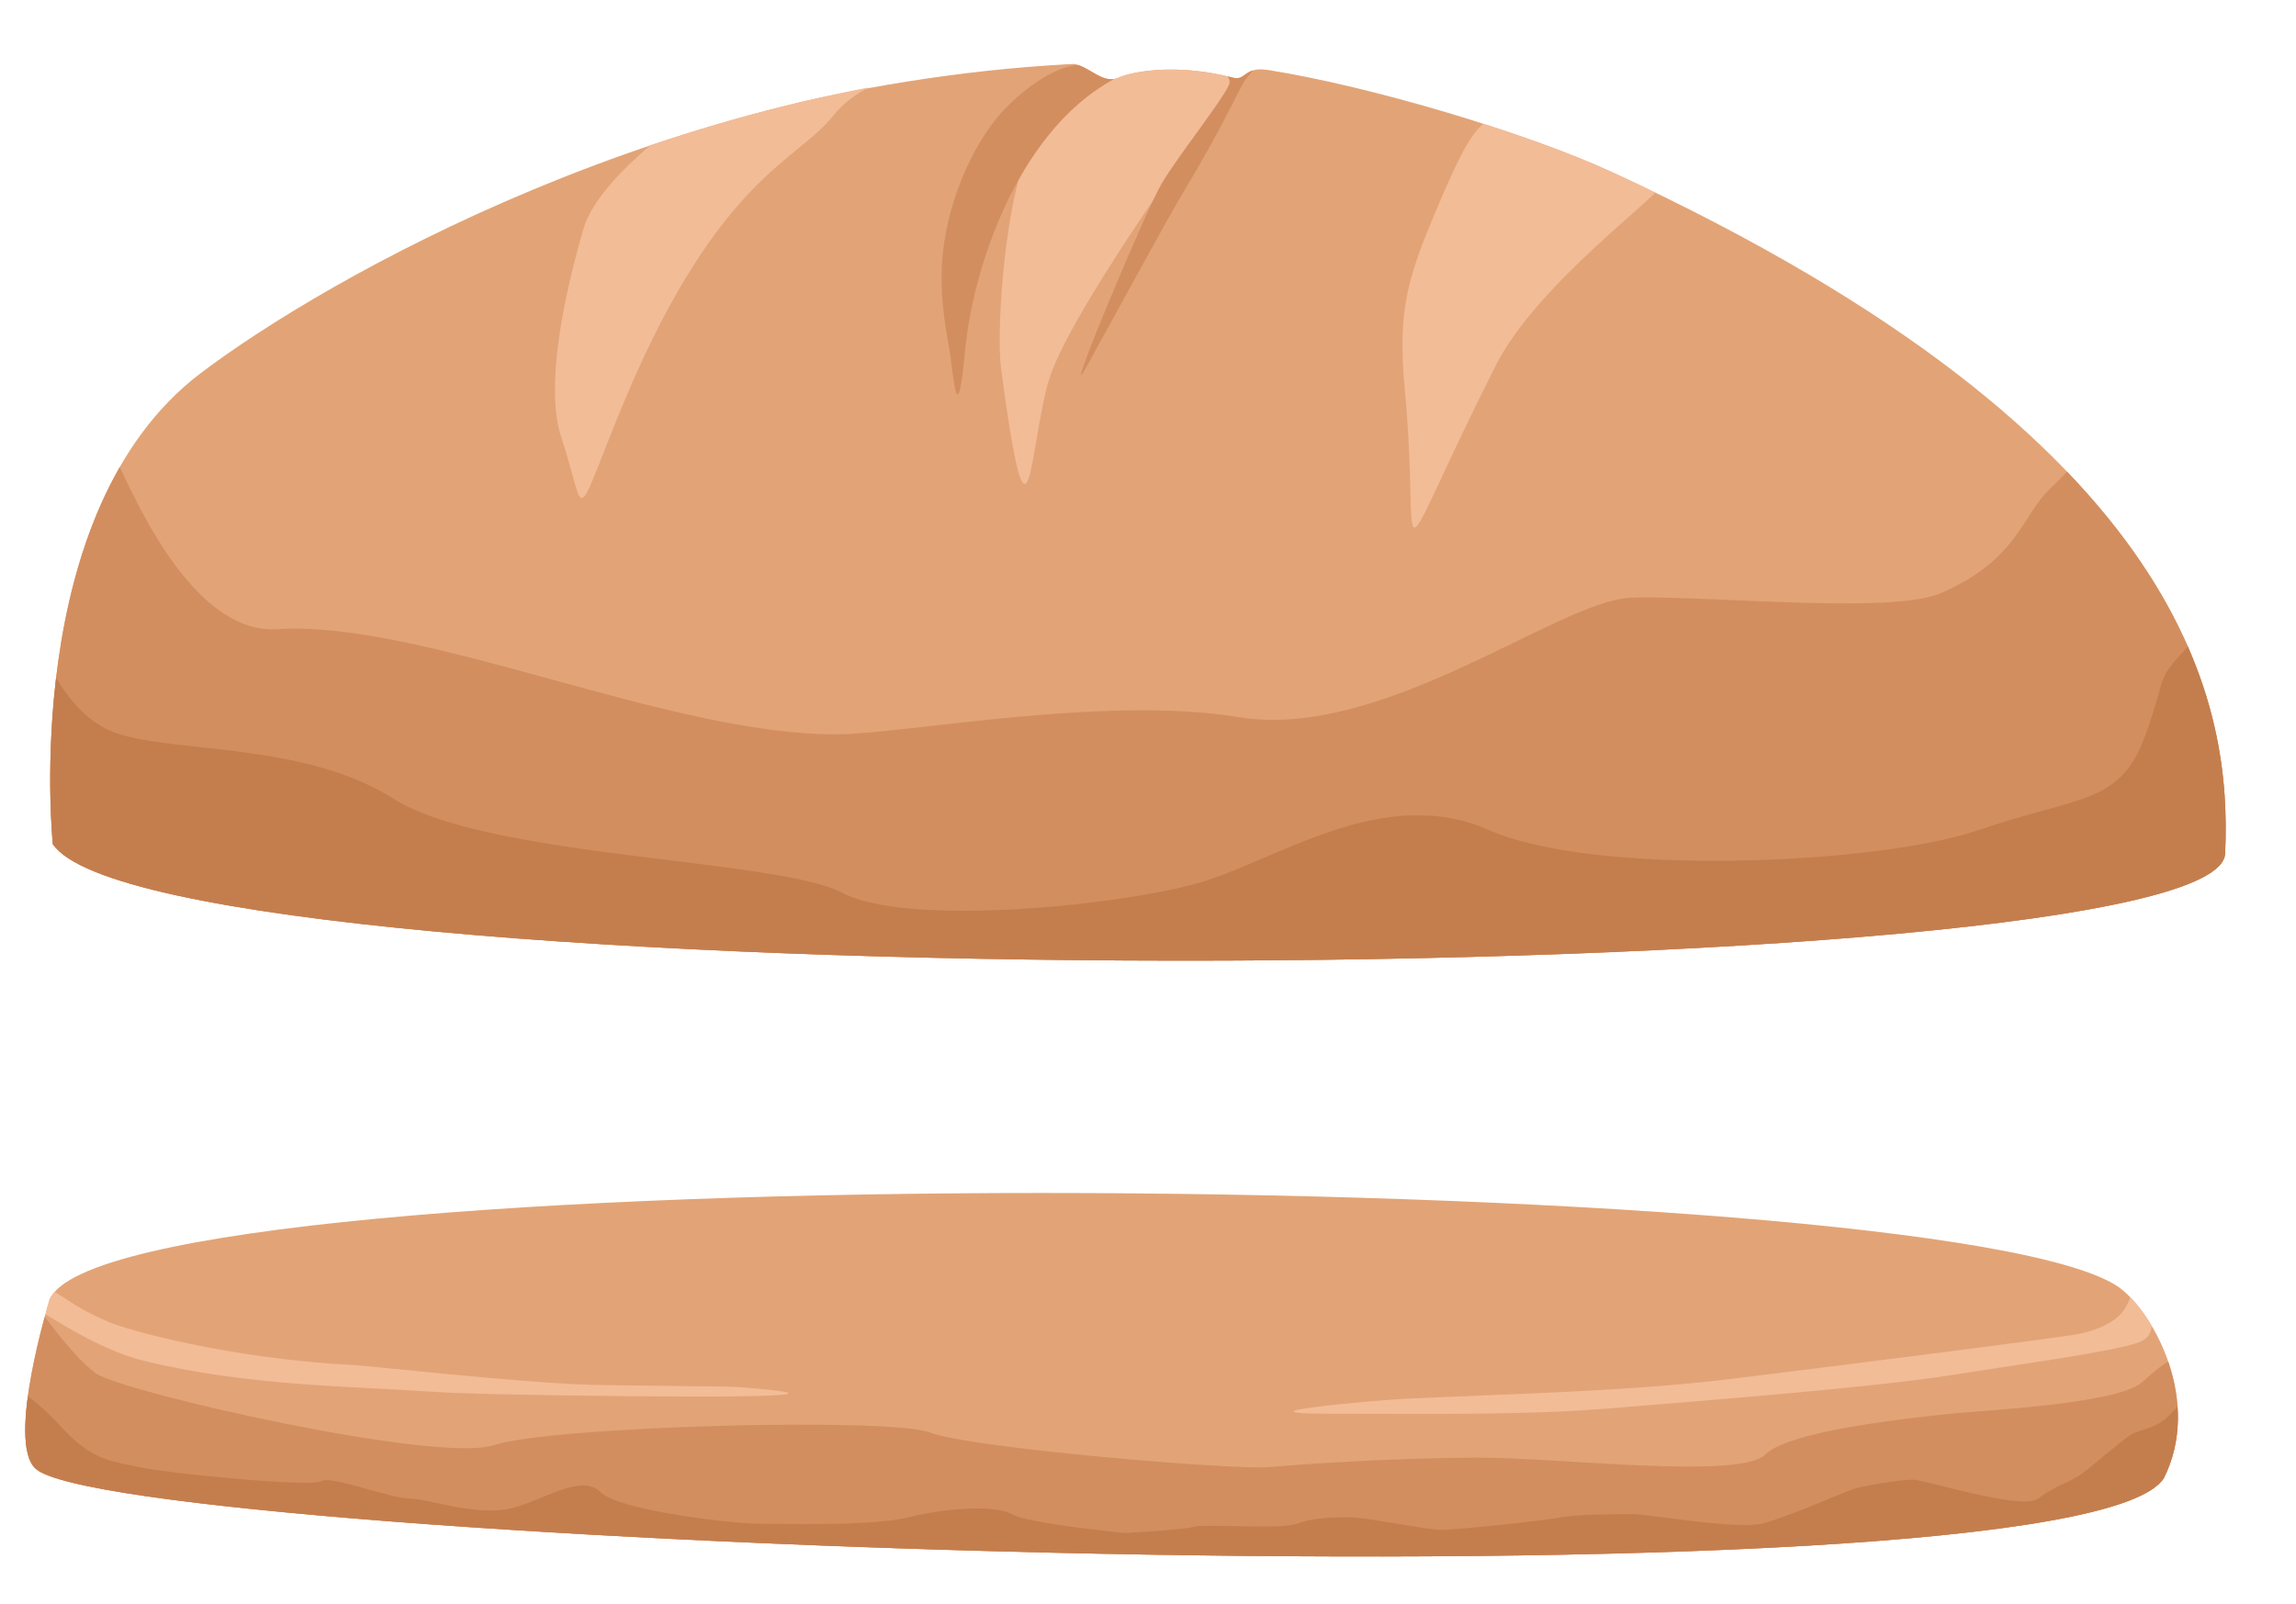 <?xml version="1.0" encoding="utf-8"?>
<!-- Generator: Adobe Illustrator 16.0.0, SVG Export Plug-In . SVG Version: 6.00 Build 0)  -->
<!DOCTYPE svg PUBLIC "-//W3C//DTD SVG 1.1//EN" "http://www.w3.org/Graphics/SVG/1.1/DTD/svg11.dtd">
<svg version="1.1" xmlns="http://www.w3.org/2000/svg" xmlns:xlink="http://www.w3.org/1999/xlink" x="0px" y="0px"
	 width="487.61px" height="340.71px" viewBox="651.442 316.508 487.61 340.71"
	 enable-background="new 651.442 316.508 487.61 340.71" xml:space="preserve">
<g id="Beef_Patty">
</g>
<g id="Sourdough_Bun">
	<g id="Top_Bun_Clipping">
		<defs>
			<path id="SVGID_1_" d="M662.664,495.832c0,0-7.334-70.668,31.333-100c26.72-20.27,100.384-61.964,184.378-65.832
				c4.004-0.185,6.928,4.643,10.625,3c3.054-1.357,12.506-3.059,24.25,0.001c2.875,0.749,2.327-2.445,7.5-1.626
				c21.75,3.444,54.978,13.344,73.247,21.79c124,57.333,131.333,114.667,130,144.667S685.331,529.166,662.664,495.832z"/>
		</defs>
		<clipPath id="SVGID_2_">
			<use xlink:href="#SVGID_1_"  overflow="visible"/>
		</clipPath>
		<path id="Fill" clip-path="url(#SVGID_2_)" fill="#E2A476" d="M1110.833,438.5c-20.171-29.919-61.5-60.833-93.167-78.167
			C963.83,330.866,887.861,315.142,784.5,348.25c-32,10.25-89.742,27.737-108,64.25c-15.255,30.508-16,48.5-16.75,82
			c-0.115,5.128,3,8.75,8.75,10.75c42.21,14.682,122.898,15.613,150.25,17.5c21.75,1.5,154,1.5,251.75-7.917
			c16.379-1.578,53.803-7.009,56.833-18.5C1131.333,481.167,1120.833,453.333,1110.833,438.5z"/>
		<path id="Middle_Highlight" clip-path="url(#SVGID_2_)" fill="#F2BC97" d="M896,331c-6.894,0.986-19,6-25,15.5s-8,39.5-7,48
			c6.166,46.333,6,16.167,10.333,2.333c4.987-15.921,40.917-64.583,40.917-64.583S901.294,330.243,896,331z"/>
		<path id="Right_Highlight" clip-path="url(#SVGID_2_)" fill="#F2BC97" d="M979.667,344.167c-11.007-4.892-13.5-5.5-21.5,13
			s-10,24.667-8.334,42.667c3.454,37.317-4.333,41.166,19.167-5.5c9.164-18.198,36.701-37.4,35.501-39
			C997.001,345.333,985.667,346.833,979.667,344.167z"/>
		<path id="Left_Highlight" clip-path="url(#SVGID_2_)" fill="#F2BC97" d="M803.334,337.166c0,0-24.334,15.334-28,28
			s-8.404,33.118-4.666,44.333c5.333,15.999,2.389,19.376,11.666-3.668c20.667-51.333,38-54.666,46-64.666s23-9.667,23-9.667
			L803.334,337.166z"/>
		<path id="Shadow_1_L" clip-path="url(#SVGID_2_)" fill="#D38E5F" d="M883.126,330.75c-4.718-2.084-13.001,3.375-18.376,9
			c-7.231,7.568-12.559,21.048-13.25,32.625c-0.5,8.375,1.125,15.5,1.75,19.5s1.5,17.125,3.125-0.625S867.5,345,887.25,333.75
			S884.918,331.542,883.126,330.75z"/>
		<path id="Shadow_1_R" clip-path="url(#SVGID_2_)" fill="#D38E5F" d="M911.333,331.917c0,0,7.104-4.708,7.104-2.708
			s-1.86,3.037-2.938,4.917c-1.146,2-5.167,10.625-12.25,22.375c-3.883,6.44-14.917,26.833-21.313,38.375
			c-5.067,9.146,12.813-33.708,16.313-39.542s12.67-17.378,14.167-20.75C913.083,333.083,911.333,331.917,911.333,331.917z"/>
		<path id="Lower_Shadow_1" clip-path="url(#SVGID_2_)" fill="#D38E5F" d="M671.5,385l1.166,9.167c0,0,0.334,13.5,4.334,21.833
			s16.075,35.28,33.334,34.167c31-2,83.333,22.666,119.166,22.333c14.16-0.132,56.834-8.333,84.834-3.667
			c30.743,5.123,68-24.666,83.333-25.333s55.332,3.666,65.999-1s14.667-10,18.667-16.333s4.834-5.667,9.167-10.667
			s11.167-7.333,12.5-19.333s9.167,42.499,13.5,51.833s11.167,22.167,9.5,47.5s-46.833,23.333-107.5,26s-248-0.834-233,0.5
			s-78,4-125-22.5c-2.755-1.553-3.333-24.167-2-27.5s1.333-32.666,3-35S671.5,385,671.5,385z"/>
		<path id="Shadow_2_Lower" clip-path="url(#SVGID_2_)" fill="#C47E4E" d="M658.334,448.833c0,0,4.667,17.334,16,22.667
			s40.667,2.001,60.667,14.667s81.333,12.667,95.333,20s58.666,2.667,75.333-2s39.333-21.334,62-11.334s82.666,7.333,104,0
			s30.001-5.334,35.334-20s1.332-10.666,10.666-20.666s14,33.333,14,45.333s-43.999,25.999-58.666,27.333s-294,0.668-308.667-2.666
			s-96.667-11.333-104.667-16S658.334,448.833,658.334,448.833z"/>
	</g>
	<g id="Bottom_Bun_Clipping">
		<defs>
			<path id="SVGID_3_" d="M662,592.5c0,0-9.304,30.237-3.003,35.998c17.503,16.002,433.503,31.502,452,2
				c8.003-15.998-1.827-34.83-9.497-40.498C1064.67,564.168,676,561.5,662,592.5z"/>
		</defs>
		<clipPath id="SVGID_4_">
			<use xlink:href="#SVGID_3_"  overflow="visible"/>
		</clipPath>
		<path id="Fill_1_" clip-path="url(#SVGID_4_)" fill="#E2A476" d="M658.399,589.911c0,0-9.425,33.515-3.04,39.898
			c17.73,17.736,439.191,34.915,457.932,2.218c8.107-17.732-1.852-38.605-9.621-44.886
			C1066.356,558.511,672.584,555.554,658.399,589.911z"/>
		<path id="Shadow_1" clip-path="url(#SVGID_4_)" fill="#D38E5F" d="M659,593.499c0,0,7.332,10.667,12.666,14.667
			s72.667,19.333,84.667,15.333s84.001-5.999,92.667-2.666s64.667,8,72,7.333s27.332-2,44.666-2s55.334,4.666,60.667-0.667
			s33.333-7.999,39.333-8.666s35.334-2,40.667-6.667s8.667-8.001,14-2.667s6.666,11.333-8,28s-112.666,16-167.333,18
			s-260-9.999-270-11.333s-22.667-10.667-22.667-12.667S659,593.499,659,593.499z"/>
		<path id="Shadow_2" clip-path="url(#SVGID_4_)" fill="#C47E4E" d="M651.666,609.499c0,0,6,2.666,12.667,10
			S675,626.833,681,628.166s36.666,4.333,38.666,3s14.667,3.667,18.667,3.667s14.667,4,22,2S775,629.499,779,633.499
			s28.666,6.667,32.666,6.667s24.667,0.667,32.667-1.333s18.667-2.667,22-0.667s24,4,24,4S903,641.5,905,640.833
			s18.667,0.666,22-0.667s8-1.333,11.333-1.333s15.999,2.666,19.333,2.666s22.001-1.999,25.334-2.666s12-0.667,15.333-0.667
			s21.999,3.333,27.333,2S1043,633.5,1045,632.833s9.999-2,12.666-2s23.334,6.667,26.667,4s6.666-3.334,9.333-5.334s8-6.667,10-8
			s4.668-1.333,7.334-3.333s4.666-6,7.333-6s-4,20-4,20s-11.334,13.999-48.667,17.333s-298,0-302-2S657,640.833,654.333,630.833
			S651.666,609.499,651.666,609.499z"/>
		<path id="Highlight_1_L" clip-path="url(#SVGID_4_)" fill="#F2BC97" d="M659.668,589.166c6.333,3,6.331,4.503,14.832,8.168
			c4.084,1.761,25.833,7.833,52.168,9.166c3.395,0.172,34.332,3.667,49.665,4.167c7.21,0.235,29.343,0.283,32.001,0.499
			c6.166,0.501,22.333,1.835-4,2c-12.334,0.077-50.359-0.271-60.834-0.998c-16.833-1.167-39.972-1.203-61.832-6.668
			c-8-2-17.001-7.667-18.667-8.667s-4.666-2.667-5.333-3.667S659.668,589.166,659.668,589.166z"/>
		<path id="Highlight_1_R" clip-path="url(#SVGID_4_)" fill="#F2BC97" d="M1104.668,590c-1.334,1.833-0.335,7.333-11.502,9.833
			c-3.241,0.726-52.834,7-74.666,9.667c-21.218,2.592-46.405,3.1-68.834,4.167c-7,0.333-37.665,3.167-15.665,3.167
			s41.726,0.329,59.665-1.167c17.998-1.501,55.334-4.334,73.002-7.166c13.02-2.087,33.766-4.872,38.998-6.834
			C1112.333,599.167,1104.668,590,1104.668,590z"/>
	</g>
</g>
<g id="Brioche_Bun">
</g>
</svg>
